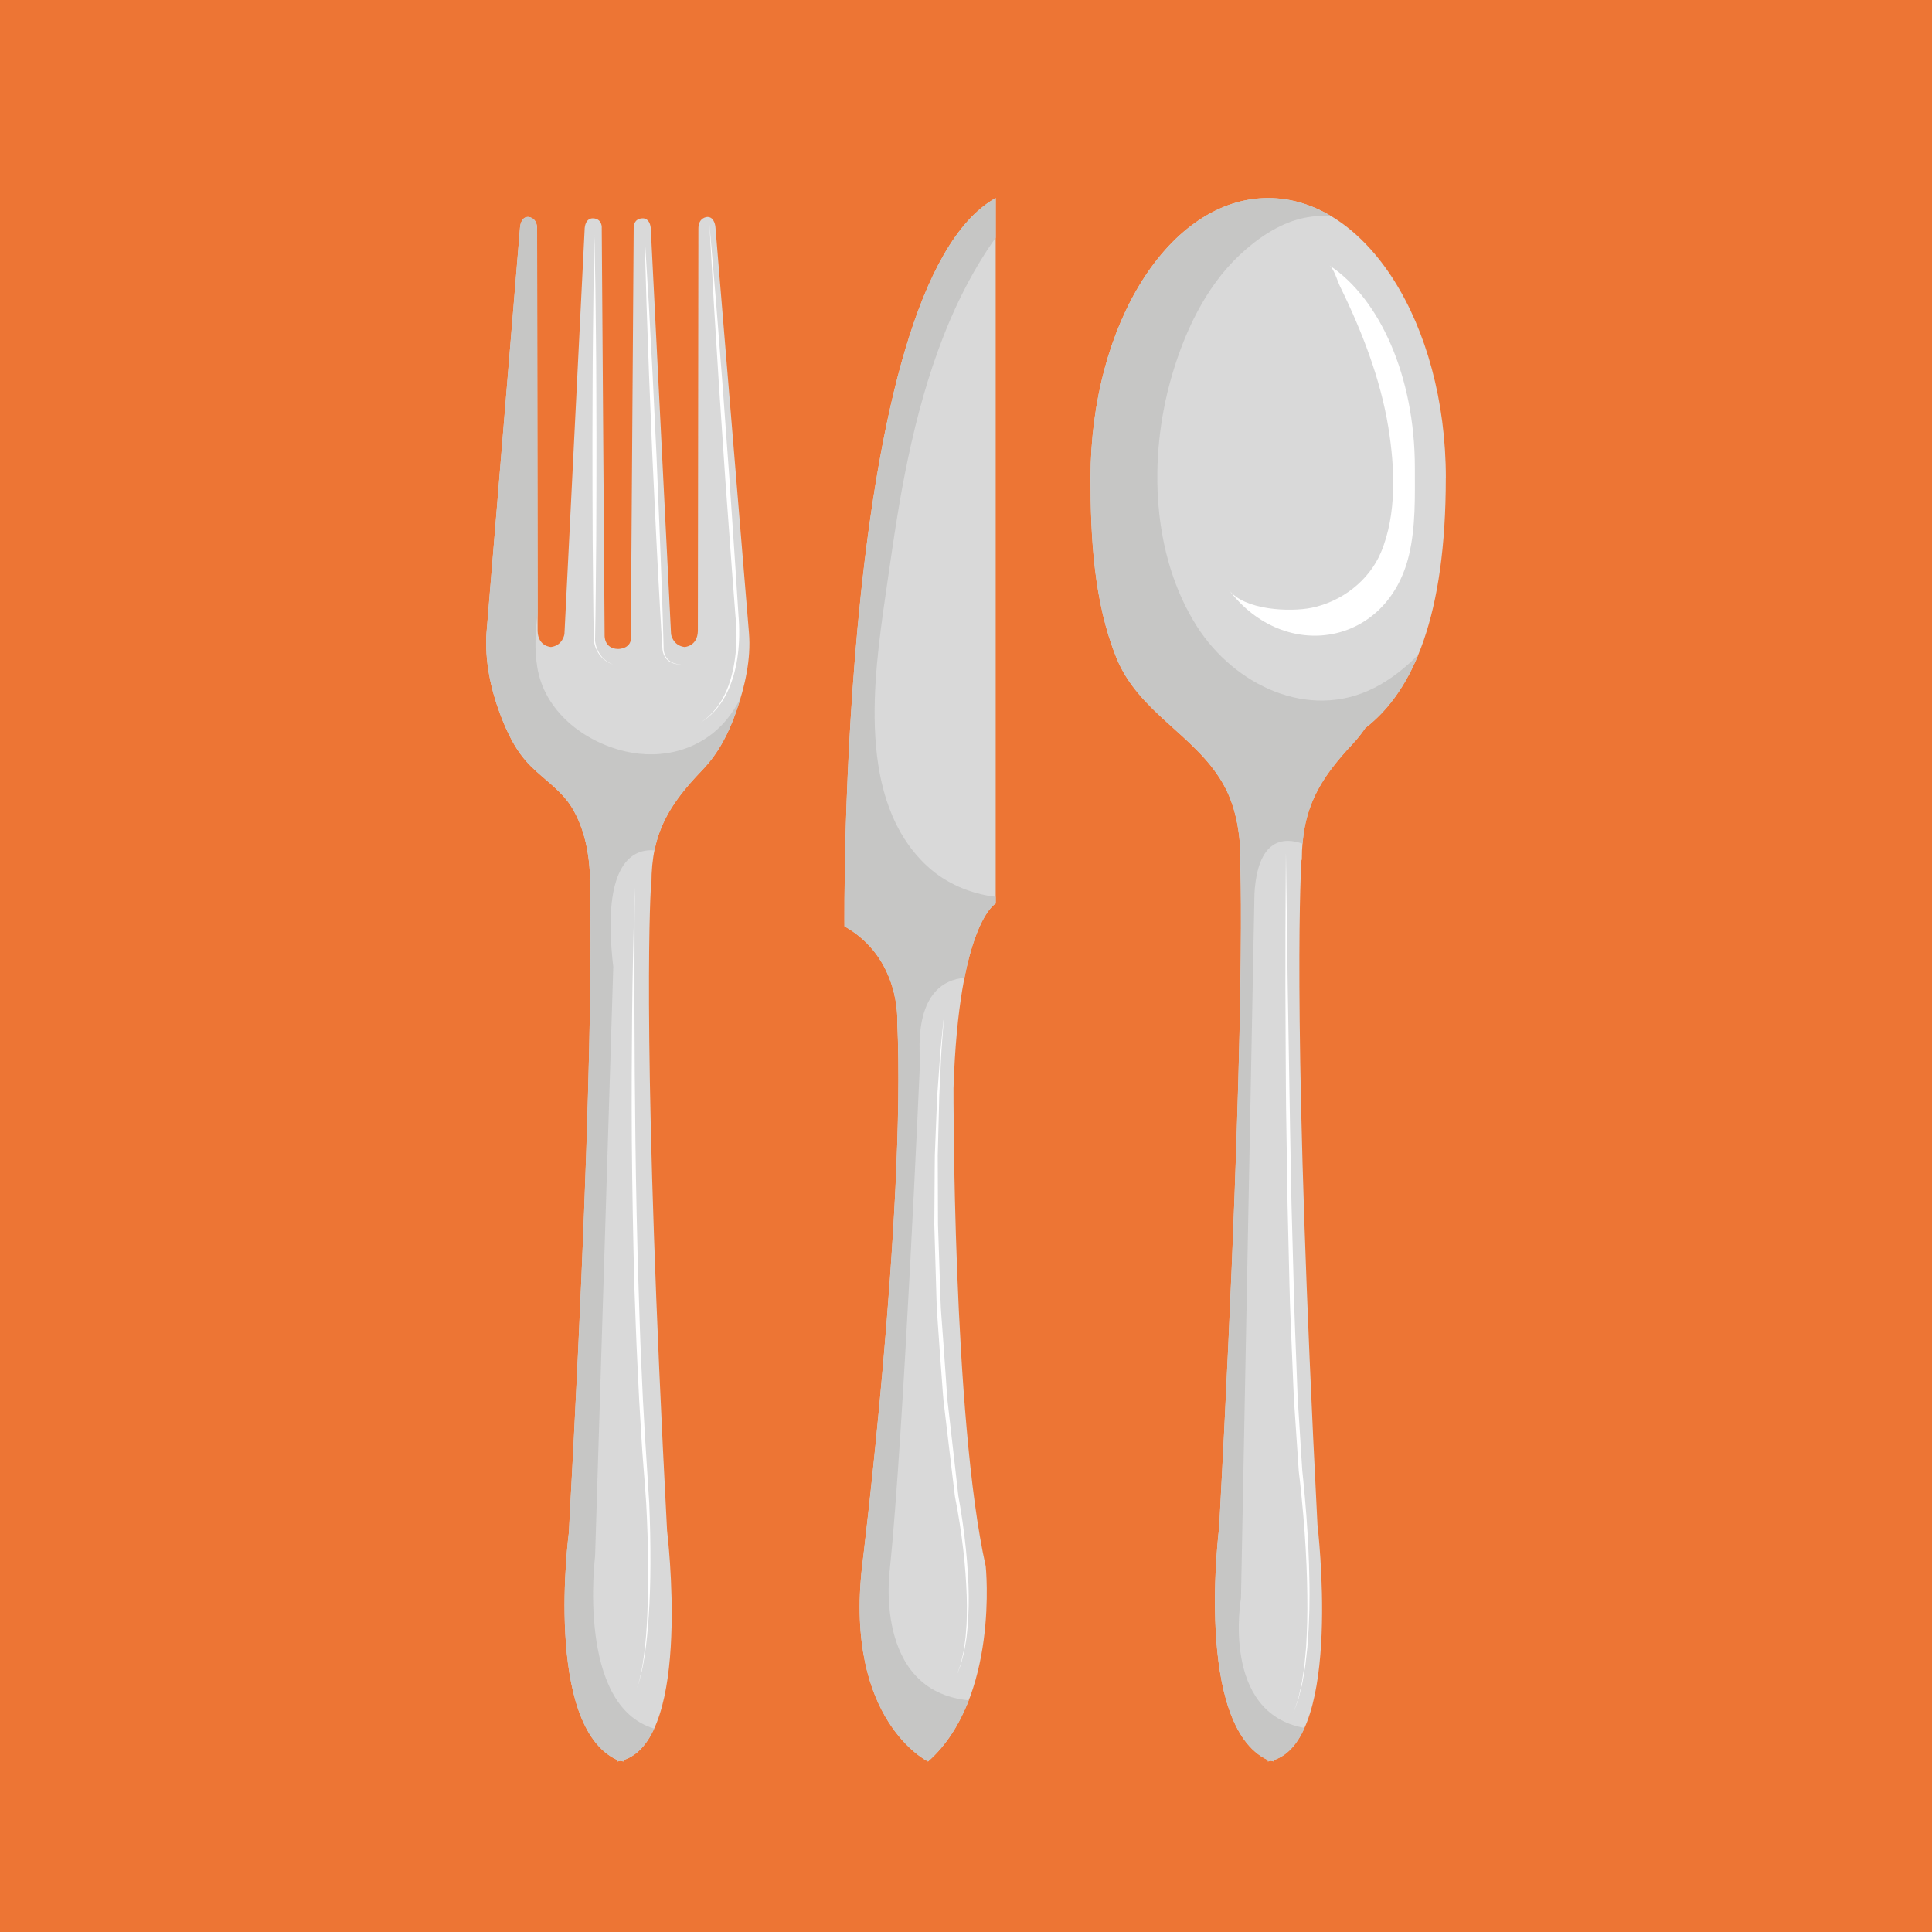 <?xml version="1.0" encoding="UTF-8"?><svg xmlns="http://www.w3.org/2000/svg" viewBox="0 0 750 750"><defs><style>.cls-1{fill:#ed7534;}.cls-2,.cls-3{fill:#fff;}.cls-4{fill:#d9d9d9;}.cls-5{fill:#c6c6c5;mix-blend-mode:multiply;}.cls-3{mix-blend-mode:soft-light;}.cls-6{isolation:isolate;}</style></defs><g class="cls-6"><g id="Layer_1"><rect class="cls-1" x="-5.46" y="-5.85" width="760.91" height="760.91"/><g><path class="cls-4" d="M290.76,245.8c-.01-.13-13.03-157.59-13.03-157.59,0,0-.24-3.99-3.09-3.99,0,0-3.65,0-3.53,4.82l-.2,155.93c-.17,5.99-5.17,6.2-5.17,6.2-4.56-.55-5.24-4.97-5.24-4.97l-7.88-157.71c-.46-4.15-3.31-3.73-3.31-3.73-3.2,.13-3.31,3.17-3.31,3.17l-1.11,158.7c.73,5.48-5.09,5.3-5.09,5.3-5.38-.21-5.09-5.3-5.09-5.3l-1.12-158.7s-.11-3.04-3.31-3.17c0,0-2.85-.42-3.3,3.73l-7.87,157.71s-.68,4.42-5.25,4.97c0,0-4.99-.21-5.16-6.2l-.2-155.93c.11-4.82-3.54-4.82-3.54-4.82-2.85,0-3.08,3.99-3.08,3.99l-13.03,157.59c-.69,10.32,1.53,21.26,5.1,30.87,2.87,7.72,6.31,15.05,12.23,20.89,5.34,5.27,12.01,9.53,15.94,16.11,4.95,8.28,6.78,18.25,6.93,27.8h-.16s2.99,51.8-8.07,253.59c0,0-9.95,75.06,18.86,88.2v.55c.4-.08,.79-.17,1.18-.26,.39,.09,.78,.19,1.17,.26v-.55c26.88-8.59,16.93-89.03,16.93-89.03-9.56-181.39-6.79-241.97-6.21-251.4h.14c0-19.43,6.75-30.39,19.8-43.97,6.3-6.56,10.22-14.35,13.19-22.89,3.29-9.45,5.71-20.07,4.88-30.17Z"/><path class="cls-4" d="M386.53,76.87V350.74s-14.33,7.5-16.38,71.65c0,0-.37,128.22,12.51,185.64,0,0,5.33,51.21-22.4,75.78,0,0-32.42-15.71-25.6-75.78,0,0,17.06-137.17,13.65-211.57,0,0,1.35-24.57-20.49-36.86,0,0-2.68-248.42,58.71-282.73Z"/><path class="cls-4" d="M561.28,185.6c0-60.05-30.88-108.73-68.97-108.73s-68.97,48.68-68.97,108.73c0,23.07,1.28,47.97,10.01,69.65,8.56,21.26,30.31,29.85,41.25,48.65,4.95,8.5,6.78,18.73,6.93,28.53h-.16s2.99,53.16-8.07,260.28c0,0-9.95,77.05,18.86,90.53v.56c.41-.08,.8-.18,1.19-.27,.38,.09,.77,.19,1.17,.27v-.56c26.87-8.81,16.92-91.38,16.92-91.38-9.56-186.18-6.78-248.36-6.21-258.04h.14c0-19.95,6.75-31.19,19.79-45.12,1.81-1.93,3.4-3.97,4.85-6.1,18.82-14.49,31.25-43.97,31.25-97Z"/><path class="cls-3" d="M477.1,229.05c21.66,28.48,61.48,21.67,69.86-13.54,2.65-11.15,2.29-22.66,2.29-34.03,0-35.33-13.68-65.61-33.15-78.43,1.67,1.1,3.27,6.46,4.1,8.14,8.42,17.12,15.72,35.92,18.77,54.8,2.51,15.55,3.32,33.61-2.87,48.4-4.64,11.07-15.3,19.18-26.93,21.55-8.49,1.73-26.12,.92-32.06-6.89Z"/><path class="cls-5" d="M533.28,267.13c-25.38,12.76-54.13-1.27-68.56-23.85-17.69-27.69-18.89-65.3-10.14-96.25,4.93-17.45,13.18-35.36,26.57-47.96,6.63-6.25,14.93-12.04,23.92-14.22,3.78-.92,7.56-1.18,11.35-1.14-7.51-4.41-15.62-6.83-24.1-6.83-38.09,0-68.97,48.68-68.97,108.73,0,23.07,1.28,47.97,10.01,69.65,8.56,21.26,30.31,29.85,41.25,48.65,4.95,8.5,6.78,18.73,6.93,28.53h-.16s2.99,53.16-8.07,260.28c0,0-9.95,77.05,18.86,90.53v.56c.41-.08,.8-.18,1.19-.27,.38,.09,.77,.19,1.17,.27v-.56c5.26-1.73,9.1-6.27,11.89-12.46-32.62-5.79-24.67-50.4-24.67-50.4l5.23-273.45c1.25-21.55,11.39-22.01,18.68-19.43,1.33-16.13,7.94-26.41,19.52-38.79,1.81-1.93,3.4-3.97,4.85-6.1,8.26-6.36,15.29-15.61,20.57-28.47-5.13,5.18-10.85,9.74-17.33,13Z"/><path class="cls-2" d="M499.2,331.5s.28,20.9,.71,52.24c.26,15.67,.56,33.95,.88,53.54,.18,9.79,.38,19.91,.57,30.2,.28,10.28,.57,20.72,.85,31.17,.18,10.45,.72,20.88,1.06,31.16,.22,5.14,.32,10.24,.64,15.27,.32,5.03,.63,9.99,.94,14.88,.15,2.44,.31,4.86,.46,7.26,.08,1.2,.15,2.39,.23,3.58,.09,1.14,.25,2.36,.36,3.52,.49,4.7,.87,9.3,1.22,13.78,.66,8.97,1.07,17.46,1.18,25.31,.11,3.92,.04,7.68,0,11.26-.15,3.58-.18,6.97-.45,10.15-.11,1.59-.22,3.13-.32,4.62-.17,1.48-.32,2.91-.48,4.28-.25,2.75-.71,5.24-1.1,7.5-.32,2.27-.87,4.24-1.31,5.96-.22,.86-.42,1.66-.6,2.39-.22,.72-.49,1.35-.69,1.93-.85,2.3-1.31,3.52-1.31,3.52,0,0,.43-1.23,1.24-3.54,.19-.58,.45-1.21,.66-1.94,.17-.73,.36-1.53,.56-2.39,.4-1.73,.91-3.7,1.19-5.97,.35-2.26,.76-4.75,.96-7.5,.13-1.37,.26-2.79,.39-4.27,.07-1.48,.15-3.02,.23-4.61,.32-6.35,.32-13.53,.12-21.35-.2-7.82-.69-16.29-1.45-25.23-.4-4.47-.82-9.05-1.36-13.73-.13-1.18-.3-2.31-.41-3.54-.08-1.19-.16-2.39-.24-3.59-.16-2.4-.32-4.83-.49-7.27-.33-4.89-.66-9.87-1-14.9-.34-5.03-.45-10.14-.7-15.28-.37-10.28-.96-20.72-1.17-31.17-.25-10.45-.5-20.9-.74-31.18-.16-10.29-.31-20.41-.46-30.21-.19-9.8-.2-19.27-.26-28.25-.04-8.98-.08-17.47-.12-25.31-.04-15.68,.05-28.74,.1-37.88,.06-9.14,.1-14.37,.1-14.37Z"/><path class="cls-5" d="M345.43,609.02c5.3-50.28,11.74-197.17,11.74-197.17-1.83-25.9,9.09-31.56,17.24-32.27,4.92-25.04,12.12-28.83,12.12-28.83v-2.6c-9.81-1.15-19.36-5.23-26.52-11.85-27.53-25.47-20.95-72.79-16.18-105.74,2.27-15.65,4.43-31.41,7.5-46.93,6.24-31.61,16.22-64.73,35.21-91.36v-15.39c-61.4,34.31-58.71,282.73-58.71,282.73,21.84,12.29,20.49,36.86,20.49,36.86,3.41,74.4-13.65,211.57-13.65,211.57-6.82,60.06,25.6,75.78,25.6,75.78,7.36-6.52,12.38-14.92,15.8-23.75-37.39-3.65-30.63-51.04-30.63-51.04Z"/><path class="cls-2" d="M366.53,393.99s-.39,4.01-.86,11.04c-.29,3.51-.44,7.79-.68,12.68-.11,2.45-.24,5.06-.37,7.8-.07,2.75-.14,5.64-.22,8.66-.08,3.02-.16,6.16-.24,9.41-.04,1.63-.08,3.28-.13,4.96,0,1.68,.02,3.38,.02,5.11,.02,6.91,.05,14.21,.08,21.75,.25,7.54,.52,15.33,.78,23.24,.18,3.95,.18,7.95,.52,11.95,.3,3.99,.59,8.01,.89,12.02,.28,4.01,.56,8.03,.84,12.02,.31,3.99,.45,7.99,.98,11.91,.9,7.87,1.78,15.61,2.64,23.11,.42,3.75,.84,7.43,1.25,11.04,.64,3.52,1.23,7.08,1.7,10.5,.97,6.87,1.63,13.39,1.99,19.44,.38,6.04,.45,11.6,.18,16.51-.07,1.23-.1,2.42-.19,3.56-.12,1.14-.23,2.25-.33,3.3-.15,2.12-.58,4.04-.85,5.78-.23,1.75-.76,3.25-1.06,4.59-.18,.66-.31,1.28-.49,1.83-.21,.54-.39,1.04-.56,1.48-.67,1.77-1.03,2.71-1.03,2.71,0,0,.33-.95,.96-2.73,.16-.44,.33-.94,.52-1.49,.17-.55,.29-1.18,.45-1.84,.27-1.34,.76-2.84,.94-4.6,.22-1.75,.6-3.66,.7-5.78,.08-1.06,.16-2.15,.25-3.29,.07-1.14,.07-2.33,.1-3.55,.14-4.89-.07-10.42-.51-16.43-.44-6.01-1.18-12.5-2.25-19.32-.52-3.43-1.14-6.87-1.85-10.49-.43-3.61-.88-7.3-1.33-11.05-.89-7.5-1.81-15.26-2.75-23.13-.55-3.93-.71-7.93-1.04-11.93-.29-4-.59-8.02-.89-12.04-.28-4.02-.56-8.04-.84-12.04-.33-4-.3-8.01-.47-11.97-.23-7.93-.46-15.73-.68-23.29,.05-7.55,.1-14.86,.15-21.78,.02-1.73,.03-3.44,.05-5.12,.07-1.68,.13-3.34,.19-4.96,.13-3.25,.25-6.4,.37-9.42,.12-3.02,.24-5.91,.36-8.66,.2-2.75,.38-5.35,.56-7.8,.36-4.9,.61-9.17,.99-12.67,.64-7.02,1.13-11.02,1.13-11.02Z"/><path class="cls-5" d="M282.03,279.4c-9.63,11.66-24.9,15.7-39.46,12.25-16.09-3.81-31.26-15.61-34.01-32.69-1.12-6.93-.76-13.8,.13-20.66l-.19-149.26c.11-4.82-3.54-4.82-3.54-4.82-2.85,0-3.08,3.99-3.08,3.99l-13.03,157.59c-.69,10.32,1.53,21.26,5.1,30.87,2.87,7.72,6.31,15.05,12.23,20.89,5.34,5.27,12.01,9.53,15.94,16.11,4.95,8.28,6.78,18.25,6.93,27.8h-.16s2.99,51.8-8.07,253.59c0,0-9.95,75.06,18.86,88.2v.55c.4-.08,.79-.17,1.18-.26,.39,.09,.78,.19,1.17,.26v-.55c5.29-1.69,9.14-6.16,11.93-12.23-30.25-8.83-22.95-66.88-22.95-66.88l7.06-228.82c-4.82-41.26,8.21-45.9,16-45.2,2.45-12.15,8.71-20.95,18.62-31.26,6.3-6.56,10.22-14.35,13.19-22.89,.56-1.59,1.07-3.23,1.57-4.89-1.52,2.95-3.3,5.75-5.42,8.32Z"/><path class="cls-2" d="M246.43,344.49s-.04,4.86-.11,13.38c0,8.51-.01,20.67-.02,35.27,.04,7.3,.07,15.2,.11,23.56,.08,8.36,.17,17.17,.26,26.29,.14,9.12,.24,18.54,.47,28.11,.17,9.57,.48,19.29,.76,29.02,.33,9.72,.58,19.45,1.04,29.01,.22,4.78,.43,9.53,.64,14.21,.26,4.69,.52,9.31,.78,13.86,.58,9.1,1.14,17.91,1.67,26.25,.36,8.37,.49,16.28,.47,23.58-.04,14.61-.91,26.78-2.18,35.21-.63,4.22-1.36,7.49-1.98,9.68-.3,1.1-.57,1.93-.77,2.49l-.29,.85s.09-.29,.27-.85c.19-.56,.45-1.39,.72-2.5,.57-2.2,1.24-5.48,1.78-9.7,1.14-8.43,1.64-20.6,1.54-35.17-.06-7.29-.28-15.19-.74-23.52-.52-8.31-1.39-17.12-1.9-26.23-.27-4.55-.55-9.19-.83-13.87-.23-4.69-.46-9.44-.69-14.22-.49-9.57-.78-19.3-1.14-29.02-.24-9.73-.51-19.46-.65-29.04-.2-9.58-.26-19.01-.37-28.13-.13-18.25,0-35.28,.12-49.87,.15-14.6,.46-26.76,.66-35.27,.24-8.51,.38-13.37,.38-13.37Z"/><path class="cls-2" d="M230.75,91.33l.37,19.68,.22,19.68c.17,13.12,.13,26.24,.2,39.35l-.02,19.68-.07,19.68-.18,19.68c-.06,6.56-.14,13.12-.28,19.68v-.02c.23,1.99,.97,3.99,2.19,5.63,.6,.83,1.33,1.57,2.18,2.16,.41,.32,.86,.57,1.32,.81,.45,.25,.95,.41,1.42,.62-.48-.19-.99-.33-1.45-.56-.47-.23-.93-.46-1.36-.77-.87-.57-1.65-1.29-2.29-2.11-1.31-1.64-2.15-3.63-2.47-5.73h0v-.02c-.14-6.56-.23-13.12-.28-19.68l-.18-19.68-.07-19.68-.02-19.68c.07-13.12,.03-26.24,.2-39.35l.22-19.68,.37-19.68Z"/><path class="cls-2" d="M250.23,91.33s.17,2.67,.46,7.34c.29,4.67,.69,11.35,1.18,19.36,.43,8.01,.93,17.37,1.47,27.38,.48,10.02,.99,20.71,1.51,31.4,.44,10.69,.89,21.38,1.3,31.41,.44,10.02,.69,19.39,.99,27.41,.13,4.01,.24,7.69,.34,10.95,.04,1.63,.08,3.16,.12,4.57-.05,1.42,.23,2.64,.79,3.65,1.14,2.04,3.09,2.68,4.27,2.91,.61,.14,1.09,.16,1.41,.18,.32,.02,.49,.04,.49,.04,0,0-.17,0-.49-.01-.32-.01-.81,0-1.43-.12-1.19-.18-3.22-.72-4.53-2.83-.63-1.01-1-2.39-1-3.79-.09-1.41-.18-2.93-.29-4.56-.19-3.25-.4-6.93-.63-10.93-.42-8.02-1-17.36-1.45-27.39-.48-10.02-.99-20.71-1.5-31.4-.44-10.69-.88-21.39-1.29-31.41-.36-10.03-.69-19.39-.97-27.41-.23-8.03-.41-14.71-.55-19.39-.12-4.68-.19-7.36-.19-7.36Z"/><path class="cls-2" d="M275.38,86.73s1.05,12.36,2.63,30.91c.73,9.28,1.57,20.1,2.48,31.7,.85,11.6,1.76,23.97,2.66,36.34,.83,12.38,1.67,24.76,2.45,36.36,.37,5.8,.73,11.41,1.07,16.73,.47,5.31,.38,10.45-.21,15.09-.56,4.65-1.64,8.85-3.06,12.39-1.42,3.53-3.16,6.4-4.9,8.51-1.73,2.11-3.37,3.51-4.53,4.38-1.18,.85-1.84,1.26-1.84,1.26,0,0,.65-.43,1.8-1.32,1.13-.9,2.72-2.35,4.36-4.49,1.65-2.14,3.27-5.02,4.56-8.55,1.27-3.53,2.2-7.69,2.7-12.28,.5-4.6,.49-9.6-.07-14.9-.41-5.32-.84-10.92-1.28-16.72-.85-11.6-1.76-23.97-2.66-36.34-.83-12.38-1.67-24.76-2.45-36.36-.73-11.61-1.4-22.44-1.98-31.73-1.03-18.58-1.72-30.97-1.72-30.97Z"/></g></g></g></svg>